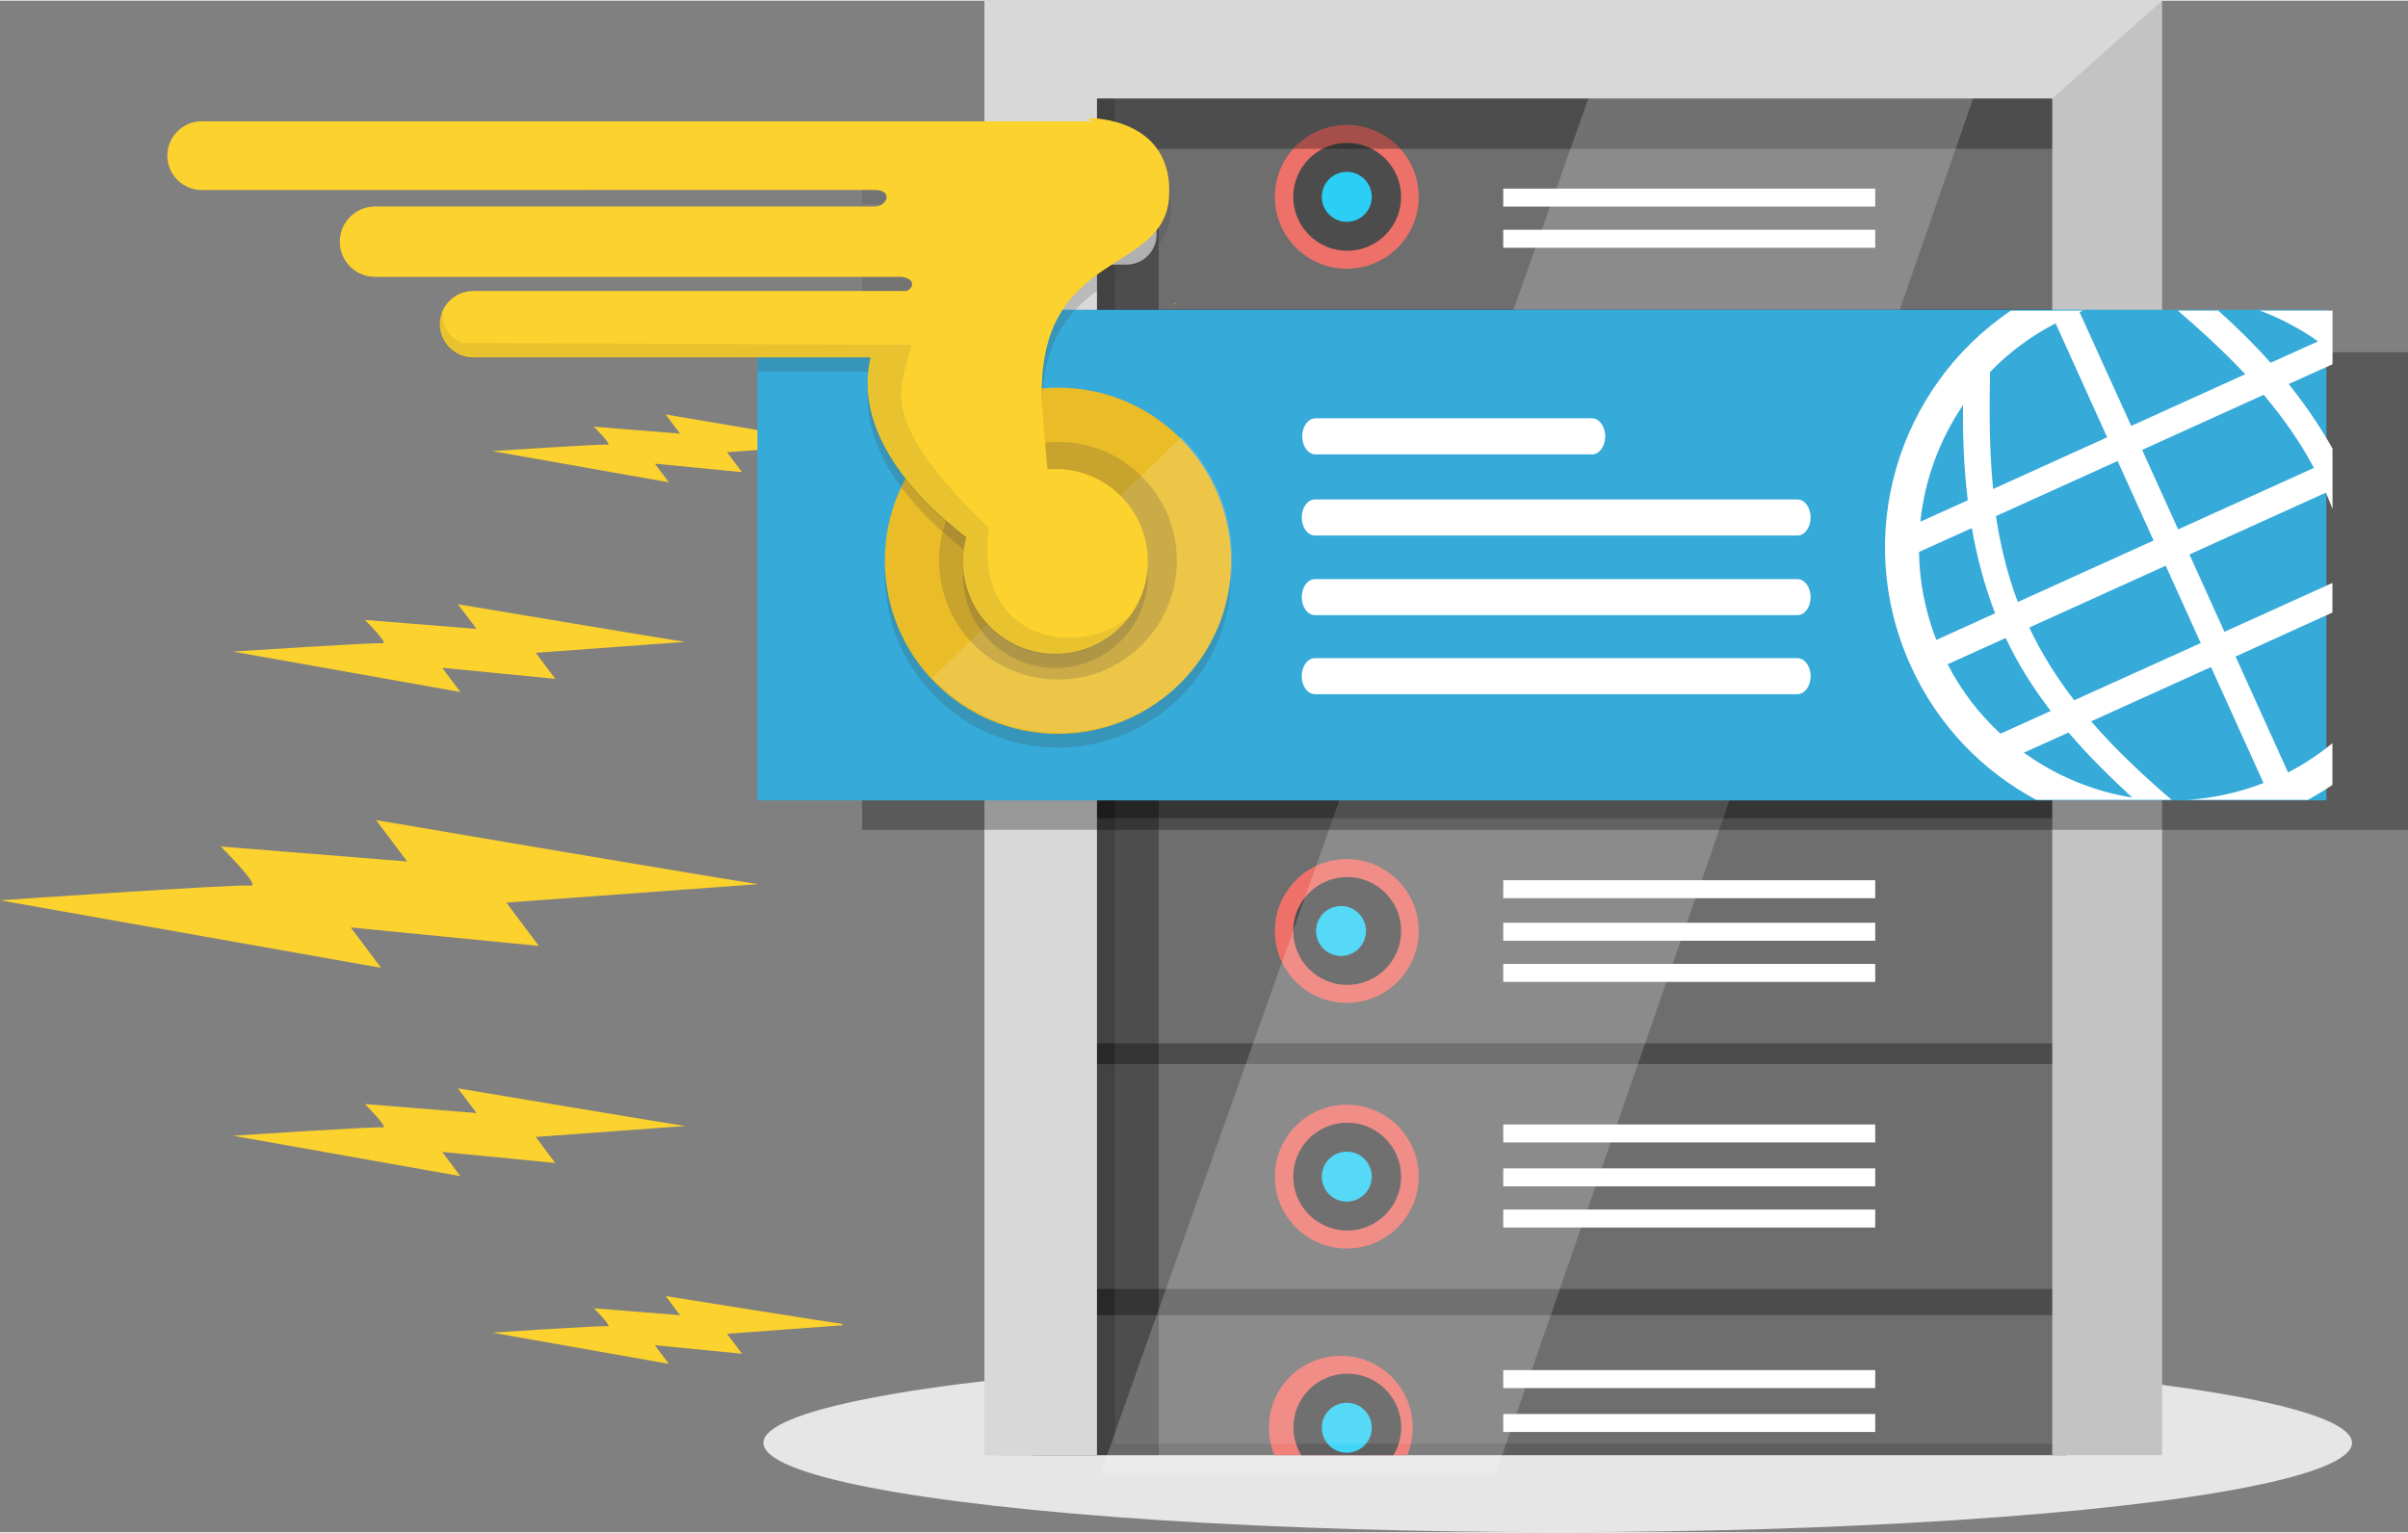 <?xml version="1.0" encoding="UTF-8" standalone="no"?>
<svg xmlns:rdf="http://www.w3.org/1999/02/22-rdf-syntax-ns#" xmlns="http://www.w3.org/2000/svg" version="1.1" xml:space="preserve" height="93.6" width="147" enable-background="new 0 0 412.408 229.413" y="0px" x="0px" xmlns:cc="http://creativecommons.org/ns#" xmlns:dc="http://purl.org/dc/elements/1.1/" viewBox="0 0 147.19 93.645">
<rect x="0" y="0" width="147.19" height="93.645" fill="#808080" stroke="none"/>
<ellipse rx="168" ry="13" transform="matrix(.289 0 0 .42 24.7 -2.54)" cy="216" cx="244" fill="#e6e6e6"/><g transform="matrix(.839 0 0 .839 -2.92 0)"><rect height="81.1" width="73.3" y="20.3" x="80.4" fill="#3a383a"/><path fill="#5e5e5e" d="m78.5 19c0 1.93 1.56 3.49 3.49 3.49h71.8v-3.49-9.42-3.49h-71.8c-1.92 0-3.49 1.56-3.49 3.49v9.42z"/><rect height="1.31" width="27.1" y="13.7" x="113" fill="#fff"/><rect height="1.31" width="27.1" y="16.7" x="113" fill="#fff"/><circle d="m 94.94,14.3 c 0,2.894 -2.346,5.24 -5.24,5.24 -2.894,0 -5.24,-2.346 -5.24,-5.24 0,-2.894 2.346,-5.24 5.24,-5.24 2.894,0 5.24,2.346 5.24,5.24 z" transform="translate(11.9)" cy="14.3" cx="89.7" r="5.24" fill="#eb6159"/><path fill="#3a383a" d="m97.7 14.3c0 2.17 1.76 3.93 3.93 3.93s3.93-1.76 3.93-3.93-1.76-3.93-3.93-3.93-3.93 1.76-3.93 3.93z"/><path fill="#5e5e5e" d="m78.5 72.5c0 1.93 1.56 3.49 3.49 3.49h71.8v-3.49-9.42-3.49h-71.8c-1.92 0-3.49 1.56-3.49 3.49v9.42z"/><g fill="#fff"><rect y="64.1" width="27.1" x="113" height="1.31"/><rect y="67.2" width="27.1" x="113" height="1.31"/><rect y="70.2" width="27.1" x="113" height="1.31"/></g><circle d="m 94.94,67.8 c 0,2.894 -2.346,5.24 -5.24,5.24 -2.894,0 -5.24,-2.346 -5.24,-5.24 0,-2.894 2.346,-5.24 5.24,-5.24 2.894,0 5.24,2.346 5.24,5.24 z" transform="translate(11.9)" cy="67.8" cx="89.7" r="5.24" fill="#eb6159"/><path fill="#3a383a" d="m97.7 67.8c0 2.17 1.76 3.93 3.93 3.93s3.93-1.76 3.93-3.93-1.76-3.93-3.93-3.93c-2.17 0.001-3.93 1.76-3.93 3.93z"/><path fill="#5e5e5e" d="m78.5 90.4c0 1.93 1.56 3.49 3.49 3.49h71.8v-16.4h-71.8c-1.92 0-3.49 1.56-3.49 3.49v9.43z"/><g fill="#fff"><rect y="81.9" width="27.1" x="113" height="1.31"/><rect y="85.1" width="27.1" x="113" height="1.31"/><rect y="88.1" width="27.1" x="113" height="1.31"/></g><circle d="m 94.94,85.7 c 0,2.894 -2.346,5.24 -5.24,5.24 -2.894,0 -5.24,-2.346 -5.24,-5.24 0,-2.894 2.346,-5.24 5.24,-5.24 2.894,0 5.24,2.346 5.24,5.24 z" transform="translate(11.9)" cy="85.7" cx="89.7" r="5.24" fill="#eb6159"/><path fill="#3a383a" d="m97.7 85.7c0 2.17 1.76 3.93 3.93 3.93s3.93-1.76 3.93-3.93-1.76-3.93-3.93-3.93-3.93 1.76-3.93 3.93z"/><path fill="#5e5e5e" d="m154 106v-6.72-3.49h-71.8c-1.92 0-3.49 1.56-3.49 3.49v6.72h75.3z"/><rect height="1.31" width="27.1" y="99.8" x="113" fill="#fff"/><rect height="1.31" width="27.1" y="103" x="113" fill="#fff"/><path fill="#eb6159" d="m106 106c0.258-0.619 0.403-1.3 0.403-2.01 0-2.89-2.34-5.23-5.24-5.23-2.89 0-5.24 2.34-5.24 5.23 0 0.713 0.145 1.39 0.402 2.01h9.67z"/><path fill="#3a383a" d="m105 106c0.354-0.59 0.57-1.27 0.57-2.01 0-2.17-1.76-3.93-3.93-3.93s-3.93 1.76-3.93 3.93c0 0.737 0.217 1.42 0.57 2.01h6.72z"/><g fill="#14caf4"><circle d="m 91.52,14.3 c 0,1.005 -0.815,1.82 -1.82,1.82 -1.005,0 -1.82,-0.815 -1.82,-1.82 0,-1.005 0.815,-1.82 1.82,-1.82 1.005,0 1.82,0.815 1.82,1.82 z" transform="translate(11.9)" cy="14.3" cx="89.7" r="1.82"/><path d="m103 67.8c0 1.01-0.817 1.82-1.82 1.82-1.01 0-1.82-0.814-1.82-1.82s0.813-1.82 1.82-1.82 1.82 0.813 1.82 1.82z"/><circle d="m 91.52,85.7 c 0,1.005 -0.815,1.82 -1.82,1.82 -1.005,0 -1.82,-0.815 -1.82,-1.82 0,-1.005 0.815,-1.82 1.82,-1.82 1.005,0 1.82,0.815 1.82,1.82 z" transform="translate(11.9)" cy="85.7" cx="89.7" r="1.82"/><circle d="m 91.52,104 c 0,1.005 -0.815,1.82 -1.82,1.82 -1.005,0 -1.82,-0.815 -1.82,-1.82 0,-1.005 0.815,-1.82 1.82,-1.82 1.005,0 1.82,0.815 1.82,1.82 z" transform="translate(11.9)" cy="104" cx="89.7" r="1.82"/></g><rect opacity=".1" height="102" width="73.3" y="3.16" x="84.7" fill="#fff"/><polygon opacity=".3" points="155 10.8 155 0.575 87.9 0.575 87.9 4.68 76 4.68 76 106 87.9 106 87.9 10.8"/><polygon opacity=".2" transform="translate(3.47,1.3)" points="145 2.26 117 2.26 80.2 106 109 106" fill="#fff"/><polygon points="154 7.13 154 0 75.2 0 75.2 106 83.4 106 83.4 7.13" fill="#d8d8d8"/><polygon points="153 106 161 106 161 0 82.9 0 153 7.13" fill="#d8d8d8"/><polygon opacity=".1" points="153 7.13 153 106 161 106 161 0"/></g><g fill="#fcd22e" transform="translate(-.01 -.195)"><path d="m46.3 54.2c-0.4 0-23.3-3.9-23.3-3.9l1.9 2.53-11.4-0.916s2.54 2.51 1.81 2.39c-0.8-0.1-15.3 0.9-15.3 0.9l23.3 4.13-1.86-2.47 11.5 1.13-1.99-2.65 15.3-1.12z"/><path d="m41.9 69c-0.2 0-13.9-2.3-13.9-2.3l1.14 1.51-6.83-0.548s1.52 1.5 1.08 1.43c-0.433-0.071-9.14 0.507-9.14 0.507l13.9 2.47-1.11-1.48 6.91 0.674-1.19-1.59 9.14-0.67z"/><path d="m41.9 39.4c-0.2 0-13.9-2.3-13.9-2.3l1.14 1.51-6.83-0.549s1.52 1.5 1.08 1.43c-0.433-0.07-9.14 0.507-9.14 0.507l13.9 2.47-1.11-1.48 6.91 0.674-1.19-1.59 9.14-0.671z"/><path d="m51.5 81.1c-0.2 0-10.8-1.7-10.8-1.7l0.877 1.17-5.27-0.424s1.17 1.16 0.836 1.1c-0.333-0.053-7.05 0.391-7.05 0.391l10.8 1.91-0.857-1.14 5.33 0.519-0.919-1.22 7.05-0.518z"/><path d="m51.5 27.3c-0.2 0-10.8-1.8-10.8-1.8l0.877 1.17-5.27-0.424s1.17 1.16 0.836 1.1c-0.333-0.053-7.05 0.391-7.05 0.391l10.8 1.91-0.857-1.14 5.33 0.519-0.919-1.22 7.05-0.517z"/></g><path fill="#ccc" d="m70.7 14.3c0 1.01-0.823 1.84-1.84 1.84h-11.3c-1.02 0-1.84-0.827-1.84-1.84s0.821-1.84 1.84-1.84h11.3c1.02-0 1.84 0.823 1.84 1.84z"/><rect opacity=".3" height="29.2" width="94.5" y="21.5" x="52.7"/><rect height="30" width="95.9" y="18.9" x="46.3" fill="#36aad8"/><g fill="#fff" transform="matrix(.292 0 0 .42 22.2 -.53)">
		<path d="m260 64.7c0 1.45-1.24 2.62-2.76 2.62h-57.9c-1.53 0-2.77-1.17-2.77-2.62s1.24-2.63 2.77-2.63h57.9c1.52 0 2.76 1.18 2.76 2.63z"/>
		<path d="m303 76.5c0 1.46-1.24 2.63-2.76 2.63h-101c-1.53 0-2.77-1.17-2.77-2.63 0-1.45 1.24-2.62 2.77-2.62h101c1.52-0.001 2.76 1.17 2.76 2.62z"/>
		<path d="m303 88.1c0 1.45-1.24 2.62-2.76 2.62h-101c-1.53 0-2.77-1.17-2.77-2.62s1.24-2.62 2.77-2.62h101c1.52 0 2.76 1.17 2.76 2.62z"/>
		<path d="m303 99.6c0 1.46-1.24 2.63-2.76 2.63h-101c-1.53 0-2.77-1.17-2.77-2.63 0-1.45 1.24-2.62 2.77-2.62h101c1.52 0 2.76 1.18 2.76 2.62z"/>
	</g><path fill="#fff" d="m141 48.9c0.543-0.292 1.07-0.607 1.57-0.947v-2.55c-0.826 0.679-1.73 1.28-2.71 1.79l-3.21-7.09 5.92-2.69v-1.81l-6.6 2.99-2.14-4.73 8.34-3.78c0.144 0.333 0.278 0.669 0.406 1v-3.69c-0.795-1.42-1.71-2.74-2.68-3.95l2.68-1.21v-3.28h-0.003-4.44c1.26 0.467 2.45 1.1 3.56 1.88l-2.9 1.31c-1.04-1.17-2.13-2.23-3.2-3.19h-2.47c1.3 1.12 2.73 2.41 4.12 3.89l-6.97 3.16-3.16-6.96c0.08-0.03 0.158-0.058 0.236-0.086h-4.44c-6.94 4.7-9.7 13.8-6.12 21.7 1.65 3.65 4.4 6.46 7.68 8.21h8.27c-1.55-1.34-3.3-2.93-4.92-4.8l7.33-3.32 3.21 7.09c-1.52 0.595-3.09 0.929-4.65 1.03h7.29zm-2.63-24.8c1.13 1.34 2.19 2.82 3.07 4.47l-8.3 3.76-2.2-4.86 7.43-3.37zm-6.73 8.91-8.3 3.76c-0.658-1.74-1.07-3.51-1.34-5.25l7.44-3.37 2.2 4.86zm-10-10.3c1.14-1.18 2.48-2.19 4.01-2.98l3.15 6.97-6.97 3.16c-0.261-2.63-0.219-5.1-0.191-7.14zm-1.65 2.03c-0.02 1.81 0.043 3.78 0.291 5.81l-2.9 1.31c0.266-2.55 1.17-5.01 2.61-7.13zm-2.69 8.97 3.23-1.46c0.302 1.73 0.755 3.48 1.42 5.21l-3.59 1.63c-0.69-1.76-1.03-3.58-1.06-5.37zm1.74 6.87 3.56-1.61c0.759 1.62 1.71 3.1 2.75 4.46l-3.07 1.39c-1.29-1.19-2.39-2.61-3.23-4.24zm11.3 8.15c-2.39-0.385-4.66-1.33-6.63-2.75l2.73-1.23c1.26 1.48 2.61 2.79 3.9 3.98zm-3.55-5.95c-1.04-1.35-1.99-2.83-2.75-4.45l8.34-3.78 2.14 4.73-7.74 3.5z"/><circle opacity=".2" cx="154" transform="matrix(.42 0 0 .42 -.01 -.53)" cy="84.8" r="25.2" fill="#444"/><circle cx="154" transform="matrix(.42 0 0 .42 -.01 -.53)" cy="82.8" r="25.2" fill="#eabc28"/><path opacity=".15" fill="#fff" d="m72.2 26.7c-4.49 4.32-10.9 10.5-15.2 14.7 1.93 2.07 4.67 3.36 7.72 3.36 5.84 0 10.6-4.73 10.6-10.6 0-2.93-1.19-5.58-3.11-7.49z"/><circle opacity=".2" cx="154" transform="matrix(.42 0 0 .42 -.01 -.53)" cy="82.8" r="17.3" fill="#444"/><path opacity=".2" fill="#444" d="m66.7 8.24h-14v4.2h0.765c1.18 0 0.784 1.01 0.014 1.01-0.015 0-0.027 0.002-0.043 0.002h-0.737v4.31h2.43c1.01 0.159 0.604 0.865 0.193 0.867h-2.63v0.334l-6.38-0.037v3.76h6.9c-1.07 4.6 2.77 8.62 5.85 11-0.127 0.469-0.2 0.958-0.2 1.47 0 3.12 2.53 5.65 5.65 5.65s5.65-2.53 5.65-5.65-2.53-5.65-5.65-5.65c-0.163 0-0.325 0.011-0.484 0.025-0.079-0.814-0.168-1.81-0.271-3.05-0.9-10.5 7.5-8.6 7.8-13.5 0.3-4.93-4.9-4.87-4.9-4.87z"/><path fill="#fcd22e" d="m66.7 7.38h-48-5.14-1.23c-1.16 0-2.1 0.94-2.1 2.1s0.939 2.1 2.1 2.1h1.52c1.6 0 31.1-0.003 39.6-0.003 1.18 0 0.784 1.01 0.014 1.01-0.015 0-0.027 0.002-0.043 0.002h-30.5c-1.19 0-2.15 0.965-2.15 2.15 0 1.19 0.965 2.15 2.15 2.15h32.2c1.01 0.158 0.604 0.865 0.193 0.867h-26.4c-1.12 0-2.03 0.907-2.03 2.03s0.908 2.03 2.03 2.03h24.3c-1.07 4.6 2.77 8.62 5.85 11-0.127 0.468-0.2 0.958-0.2 1.47 0 3.12 2.53 5.65 5.65 5.65s5.65-2.53 5.65-5.65-2.53-5.65-5.65-5.65c-0.163 0-0.325 0.011-0.484 0.024-0.079-0.814-0.168-1.81-0.271-3.05-1-10.6 7.4-8.6 7.7-13.6 0.3-4.9-4.9-4.83-4.9-4.83z"/><ellipse rx=".098" ry=".065" transform="matrix(.42 0 0 .42 -.01 -.53)" cy="45.4" cx="171" fill="#fcd22e"/><path opacity=".1" fill="#444" d="m69.1 37.6c-2.97 2.64-9.64 1.71-8.65-5.36-7.06-6.79-5.32-8.54-4.73-11.2-2.55 0-27.4-0.109-27.4-0.109s-1.28-0.27-1.27-1.92c-0.121 0.26-0.194 0.546-0.194 0.852 0 1.12 0.908 2.03 2.03 2.03h24.3c-1.07 4.6 2.77 8.62 5.85 11-0.127 0.468-0.2 0.958-0.2 1.47 0 3.12 2.53 5.65 5.65 5.65 1.9-0 3.58-0.945 4.61-2.39z"/>
</svg>
